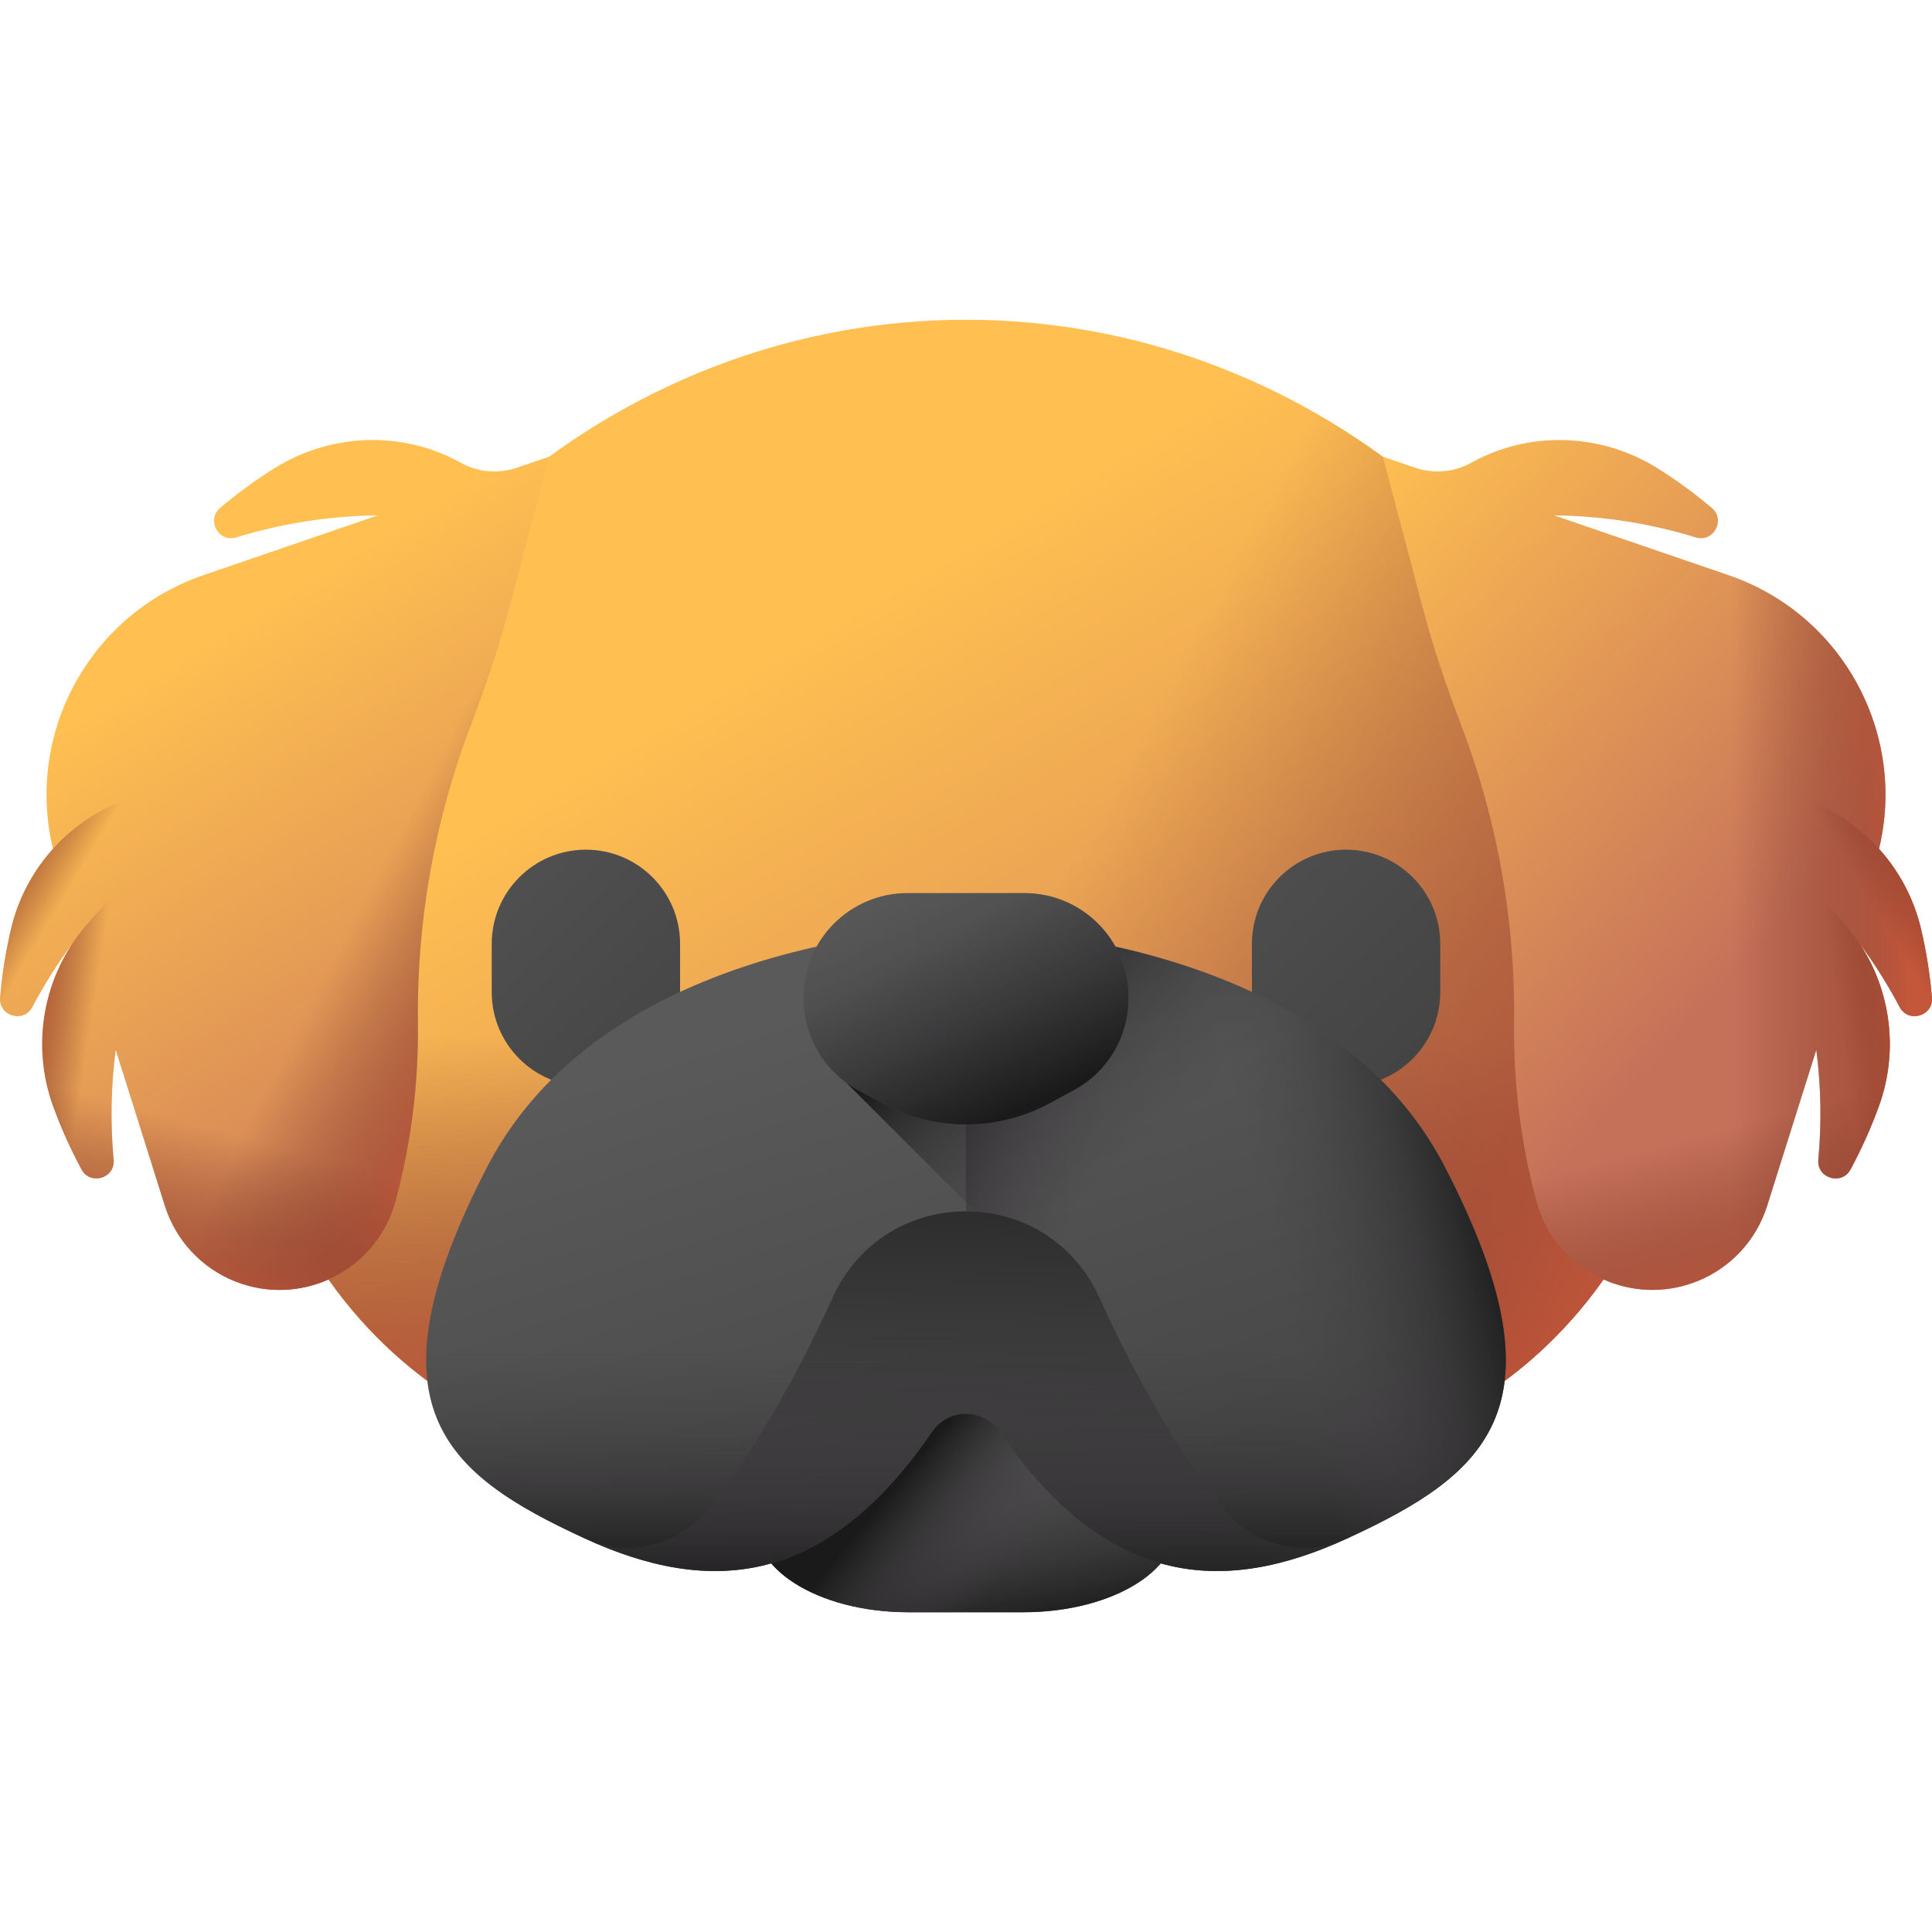 <svg id="Capa_1" enable-background="new 0 0 512 512" height="512" viewBox="0 0 512 512" width="512" xmlns="http://www.w3.org/2000/svg" xmlns:xlink="http://www.w3.org/1999/xlink"><linearGradient id="lg1"><stop offset="0" stop-color="#ffbf51"/><stop offset="1" stop-color="#c5715a"/></linearGradient><linearGradient id="SVGID_1_" gradientUnits="userSpaceOnUse" x1="203.767" x2="339.239" xlink:href="#lg1" y1="175.094" y2="405.898"/><linearGradient id="lg2"><stop offset="0" stop-color="#883f2e" stop-opacity="0"/><stop offset=".298" stop-color="#8b402e" stop-opacity=".298"/><stop offset=".536" stop-color="#954430" stop-opacity=".536"/><stop offset=".753" stop-color="#a64b34" stop-opacity=".753"/><stop offset=".957" stop-color="#be5539" stop-opacity=".957"/><stop offset="1" stop-color="#c4573a"/></linearGradient><linearGradient id="SVGID_00000160877990746248719450000007682049848593166983_" gradientUnits="userSpaceOnUse" x1="256" x2="256" xlink:href="#lg2" y1="274.287" y2="379.167"/><linearGradient id="SVGID_00000049189187953120424660000007546762051368355723_" gradientUnits="userSpaceOnUse" x1="278.057" x2="440.592" xlink:href="#lg2" y1="239.775" y2="326.389"/><linearGradient id="lg3"><stop offset="0" stop-color="#5a5a5a"/><stop offset="1" stop-color="#444"/></linearGradient><linearGradient id="SVGID_00000067216066414551085590000001889949331062819201_" gradientUnits="userSpaceOnUse" x1="89.326" x2="184.132" xlink:href="#lg3" y1="190.583" y2="285.389"/><linearGradient id="SVGID_00000075851276200973699630000011454054864620871828_" gradientUnits="userSpaceOnUse" x1="278.153" x2="377.708" xlink:href="#lg3" y1="177.955" y2="277.51"/><linearGradient id="SVGID_00000069371953804526312490000010433951061987040659_" gradientUnits="userSpaceOnUse" x1="249.078" x2="272.366" xlink:href="#lg3" y1="374.246" y2="430.325"/><linearGradient id="lg4"><stop offset="0" stop-color="#433f43" stop-opacity="0"/><stop offset=".299" stop-color="#3e3b3e" stop-opacity=".3"/><stop offset=".642" stop-color="#302e30" stop-opacity=".643"/><stop offset="1" stop-color="#1a1a1a"/></linearGradient><linearGradient id="SVGID_00000117676060522538829200000010774033243794798731_" gradientUnits="userSpaceOnUse" x1="252.687" x2="261.241" xlink:href="#lg4" y1="385.734" y2="433.734"/><linearGradient id="SVGID_00000127733584059998506230000004459090097753888159_" gradientUnits="userSpaceOnUse" x1="278.341" x2="249.351" xlink:href="#lg4" y1="402.679" y2="378.917"/><linearGradient id="SVGID_00000139974230651068636550000007875227032983427714_" gradientUnits="userSpaceOnUse" x1="225.016" x2="277.412" xlink:href="#lg3" y1="263.266" y2="424.731"/><linearGradient id="SVGID_00000127729256236602500190000010506201512439766177_" gradientUnits="userSpaceOnUse" x1="307.564" x2="267.168" xlink:href="#lg4" y1="300.59" y2="254.491"/><linearGradient id="SVGID_00000136397763120885355960000014742347792065329803_" gradientUnits="userSpaceOnUse" x1="256" x2="256" xlink:href="#lg4" y1="357.065" y2="417.303"/><linearGradient id="SVGID_00000059278125087745609940000005926241717921359511_" gradientUnits="userSpaceOnUse" x1="284.904" x2="235.003" xlink:href="#lg4" y1="319.551" y2="303.868"/><linearGradient id="SVGID_00000110446520380156050420000016439753365952110222_" gradientUnits="userSpaceOnUse" x1="334.574" x2="393.029" xlink:href="#lg4" y1="320.476" y2="306.694"/><linearGradient id="SVGID_00000165915767263385899500000016630493892990589086_" gradientUnits="userSpaceOnUse" x1="255.995" x2="255.995" xlink:href="#lg4" y1="466.134" y2="287.201"/><linearGradient id="SVGID_00000124158304193848038210000017227507021011563187_" gradientUnits="userSpaceOnUse" x1="248.221" x2="266.627" xlink:href="#lg3" y1="249.864" y2="284.333"/><linearGradient id="SVGID_00000037686051893048414450000002415640724885038229_" gradientUnits="userSpaceOnUse" x1="239.438" x2="269.735" xlink:href="#lg4" y1="228.576" y2="294.161"/><linearGradient id="SVGID_00000081614748021909578840000003809317872346785152_" gradientTransform="matrix(.966 .259 -.259 .966 87.927 -284.288)" gradientUnits="userSpaceOnUse" x1="86.357" x2="223.182" xlink:href="#lg1" y1="446.912" y2="577.313"/><linearGradient id="SVGID_00000115496214474321585120000012903112429179153810_" gradientTransform="matrix(.966 .259 -.259 .966 87.927 -284.288)" gradientUnits="userSpaceOnUse" x1="146.153" x2="194.973" xlink:href="#lg2" y1="492.45" y2="503.371"/><linearGradient id="SVGID_00000080193571925984373080000010359029096688530821_" gradientTransform="matrix(.966 .259 -.259 .966 87.927 -284.288)" gradientUnits="userSpaceOnUse" x1="113.723" x2="113.723" xlink:href="#lg2" y1="571.534" y2="617.391"/><linearGradient id="SVGID_00000144295988148185139190000010254853835163746688_" gradientTransform="matrix(.966 .259 -.259 .966 87.927 -284.288)" gradientUnits="userSpaceOnUse" x1="68.014" x2="50.028" xlink:href="#lg2" y1="518.142" y2="513.003"/><linearGradient id="SVGID_00000069360495002736404550000010953008128125061049_" gradientTransform="matrix(.966 .259 -.259 .966 87.927 -284.288)" gradientUnits="userSpaceOnUse" x1="82.468" x2="65.124" xlink:href="#lg2" y1="554.399" y2="556.326"/><linearGradient id="SVGID_00000161628176951524086400000013707267978923503777_" gradientUnits="userSpaceOnUse" x1="340.38" x2="460.618" xlink:href="#lg1" y1="147.623" y2="257.405"/><linearGradient id="SVGID_00000008108694039376758010000010080273005885411726_" gradientTransform="matrix(.966 -.259 .259 .966 .303 385.888)" gradientUnits="userSpaceOnUse" x1="484.059" x2="529.667" xlink:href="#lg2" y1="-33.809" y2="-21.604"/><linearGradient id="SVGID_00000094615549168774602720000007303974769594314892_" gradientTransform="matrix(-.966 .259 .259 .966 1155.971 76.228)" gradientUnits="userSpaceOnUse" x1="727.375" x2="727.375" xlink:href="#lg2" y1="33.873" y2="79.729"/><linearGradient id="SVGID_00000132065023135598333930000005562942187789148860_" gradientTransform="matrix(-.966 .259 .259 .966 1155.971 76.228)" gradientUnits="userSpaceOnUse" x1="681.666" x2="663.679" xlink:href="#lg2" y1="-19.519" y2="-24.658"/><linearGradient id="SVGID_00000106838408505181898650000016406275455907353481_" gradientTransform="matrix(-.966 .259 .259 .966 1155.971 76.228)" gradientUnits="userSpaceOnUse" x1="696.119" x2="678.775" xlink:href="#lg2" y1="16.738" y2="18.665"/><g><g><path d="m444.055 239.688c-21.069-90.93-98.766-154.95-188.055-154.95-89.288 0-166.986 64.019-188.055 154.949-17.47 75.398 37.029 148.041 111.066 148.041h153.978c74.037 0 128.537-72.642 111.066-148.04z" fill="url(#SVGID_1_)"/><path d="m67.945 239.687c-17.47 75.399 37.029 148.041 111.066 148.041h153.978c74.037 0 128.537-72.642 111.066-148.041-4.293-18.528-10.938-35.937-19.552-51.916h-337.006c-8.614 15.979-15.259 33.389-19.552 51.916z" fill="url(#SVGID_00000160877990746248719450000007682049848593166983_)"/><path d="m444.055 239.687c-21.069-90.929-98.766-154.949-188.055-154.949-5.236 0-10.43.229-15.578.661v302.329h92.567c74.037 0 128.537-72.642 111.066-148.041z" fill="url(#SVGID_00000049189187953120424660000007546762051368355723_)"/><g><path d="m155.272 287.886c-13.784 0-24.957-11.174-24.957-24.957v-12.799c0-13.784 11.174-24.957 24.957-24.957 13.783 0 24.957 11.174 24.957 24.957v12.799c.001 13.783-11.173 24.957-24.957 24.957z" fill="url(#SVGID_00000067216066414551085590000001889949331062819201_)"/><path d="m356.728 287.886c-13.784 0-24.957-11.174-24.957-24.957v-12.799c0-13.784 11.174-24.957 24.957-24.957 13.784 0 24.957 11.174 24.957 24.957v12.799c0 13.783-11.174 24.957-24.957 24.957z" fill="url(#SVGID_00000075851276200973699630000011454054864620871828_)"/></g><g><path d="m271.217 427.262h-30.434c-24.162 0-42.934-11.954-40.182-25.589l10.795-53.479h89.207l10.795 53.479c2.753 13.635-16.019 25.589-40.181 25.589z" fill="url(#SVGID_00000069371953804526312490000010433951061987040659_)"/><path d="m271.217 427.262h-30.434c-24.162 0-42.934-11.954-40.182-25.589l10.795-53.479h89.207l10.795 53.479c2.753 13.635-16.019 25.589-40.181 25.589z" fill="url(#SVGID_00000117676060522538829200000010774033243794798731_)"/><path d="m271.217 427.262h-30.434c-24.162 0-42.934-11.954-40.182-25.589l10.795-53.479h89.207l10.795 53.479c2.753 13.635-16.019 25.589-40.181 25.589z" fill="url(#SVGID_00000127733584059998506230000004459090097753888159_)"/><path d="m382.891 309.242c-32.792-63.445-126.891-63.314-126.891-63.314s-94.099-.131-126.891 63.315-11.406 81.267 25.663 98.376c33.491 15.457 64.073 12.876 92.271-28.247 4.302-6.274 13.612-6.274 17.914 0 28.198 41.123 58.78 43.704 92.271 28.247 37.069-17.109 58.455-34.931 25.663-98.377z" fill="url(#SVGID_00000139974230651068636550000007875227032983427714_)"/><path d="m382.891 309.242c-26.664-51.589-93.86-61.143-118.045-62.912l-40.578 40.578 124.305 124.305c2.864-1.057 5.747-2.252 8.655-3.594 37.069-17.109 58.455-34.931 25.663-98.377z" fill="url(#SVGID_00000127729256236602500190000010506201512439766177_)"/><path d="m154.772 407.618c33.491 15.457 64.073 12.876 92.271-28.247 4.302-6.274 13.612-6.274 17.914 0 28.198 41.123 58.78 43.704 92.271 28.247 36.375-16.789 57.643-34.269 27.443-94.865h-257.342c-30.199 60.597-8.932 78.077 27.443 94.865z" fill="url(#SVGID_00000136397763120885355960000014742347792065329803_)"/><path d="m357.23 407.618c-.1.04-.19.09-.29.13-.74.34-1.48.67-2.21.99.51-.22 1.02-.45 1.53-.69-10.73 4.53-23.23 1.66-31.02-7.1-2.77-3.11-5.35-6.42-7.74-9.94-10.3-15.18-18.93-31.2-26.15-47.11-6.93-15.26-21.15-22.89-35.36-22.89v-75.08h.01s94.1-.13 126.89 63.31c32.79 63.45 11.41 81.27-25.66 98.38z" fill="url(#SVGID_00000059278125087745609940000005926241717921359511_)"/><path d="m357.23 407.618c-.1.04-.19.09-.29.13-.74.34-1.48.67-2.21.99.51-.22 1.02-.45 1.53-.69-10.73 4.53-23.23 1.66-31.02-7.1-2.77-3.11-5.35-6.42-7.74-9.94-10.3-15.18-18.93-31.2-26.15-47.11-6.93-15.26-21.15-22.89-35.36-22.89v-75.08h.01s94.1-.13 126.89 63.31c32.79 63.45 11.41 81.27-25.66 98.38z" fill="url(#SVGID_00000110446520380156050420000016439753365952110222_)"/><path d="m325.24 400.951c-2.766-3.11-5.354-6.427-7.74-9.943-10.3-15.18-18.93-31.2-26.15-47.11-13.85-30.52-56.86-30.52-70.7 0-7.22 15.91-15.86 31.93-26.16 47.11-2.384 3.514-4.971 6.829-7.734 9.938-7.949 8.941-20.827 11.754-31.705 6.796 33.382 15.315 63.873 12.638 91.993-28.37 4.302-6.274 13.612-6.274 17.914 0 28.117 41.005 58.604 43.684 91.983 28.375-10.879 4.955-23.752 2.142-31.701-6.796z" fill="url(#SVGID_00000165915767263385899500000016630493892990589086_)"/><path d="m278.213 292.35 6.427-3.487c8.879-4.818 14.409-14.109 14.409-24.211v-.429c0-15.213-12.332-27.545-27.545-27.545h-31.007c-15.213 0-27.545 12.332-27.545 27.545v.429c0 10.102 5.53 19.393 14.409 24.211l6.427 3.487c13.854 7.517 30.57 7.517 44.425 0z" fill="url(#SVGID_00000124158304193848038210000017227507021011563187_)"/><path d="m278.213 292.35 6.427-3.487c8.879-4.818 14.409-14.109 14.409-24.211v-.429c0-15.213-12.332-27.545-27.545-27.545h-31.007c-15.213 0-27.545 12.332-27.545 27.545v.429c0 10.102 5.53 19.393 14.409 24.211l6.427 3.487c13.854 7.517 30.57 7.517 44.425 0z" fill="url(#SVGID_00000037686051893048414450000002415640724885038229_)"/></g></g><g><g><path d="m110.749 271.135c-.349-27.133 4.467-54.043 14.146-79.306 3.886-10.144 7.345-20.447 10.117-30.95l10.521-39.854-8.453 2.897c-4.902 1.68-10.31 1.285-14.846-1.222-.106-.058-.212-.117-.318-.175-15.422-8.464-34.27-7.757-49.182 1.576-5.015 3.139-9.818 6.641-14.37 10.483-3.783 3.184-.456 9.291 4.264 7.831 11.896-3.66 24.518-5.687 37.519-5.836l-46.246 15.85c-30.201 10.361-47.22 41.936-39.862 72.527-5.361 5.951-9.257 13.238-11.149 21.305-1.392 5.933-2.353 11.982-2.87 18.097-.423 4.926 6.247 6.892 8.553 2.523 3.084-5.825 6.635-11.471 10.64-16.876-8.383 12.666-10.394 28.693-5.126 43.186 2.082 5.728 4.587 11.317 7.501 16.718 2.342 4.355 9 2.35 8.539-2.569-.88-9.535-.722-19.293.538-29.095l13.023 41.309c2.874 9.119 9.686 16.458 18.568 20.004 1.205.481 2.422.882 3.641 1.209 16.729 4.483 34.359-5.365 38.963-22.547 4.111-15.351 6.094-31.194 5.889-47.085z" fill="url(#SVGID_00000081614748021909578840000003809317872346785152_)"/><path d="m110.749 271.135c-.349-27.133 4.467-54.043 14.146-79.306 3.886-10.144 7.345-20.447 10.117-30.95l10.521-39.854-8.453 2.897c-4.902 1.68-10.31 1.285-14.846-1.222-.106-.058-.212-.117-.318-.175-15.422-8.464-34.27-7.757-49.182 1.576-3.287 2.058-6.473 4.287-9.568 6.65l-3.138 11.711c.783.225 1.662.243 2.6-.047 11.896-3.66 24.518-5.687 37.519-5.836l-42.44 14.546-40.277 150.326c1.278 2.864 2.662 5.686 4.156 8.457 2.342 4.355 9 2.35 8.539-2.569-.88-9.535-.722-19.293.538-29.095l13.023 41.309c2.874 9.119 9.686 16.458 18.568 20.004 1.205.481 2.422.882 3.641 1.209 16.729 4.483 34.359-5.365 38.963-22.547 4.113-15.35 6.096-31.193 5.891-47.084z" fill="url(#SVGID_00000115496214474321585120000012903112429179153810_)"/><path d="m2.889 246.261c-1.392 5.933-2.353 11.982-2.87 18.097-.423 4.926 6.247 6.892 8.553 2.523 3.084-5.825 6.635-11.471 10.64-16.876-8.383 12.666-10.394 28.693-5.126 43.186 2.082 5.728 4.587 11.317 7.501 16.718 2.342 4.355 9 2.35 8.539-2.569-.88-9.535-.722-19.293.538-29.095l13.023 41.309c2.874 9.119 9.686 16.458 18.568 20.004 1.205.481 2.422.882 3.641 1.209 16.729 4.483 34.359-5.365 38.963-22.547 4.113-15.35 6.095-31.194 5.891-47.084-.078-6.07.117-12.127.552-18.159l-98.614-26.423c-4.658 5.64-8.071 12.342-9.799 19.707z" fill="url(#SVGID_00000080193571925984373080000010359029096688530821_)"/><path d="m51.091 207.506 4.884 8.459-4.309 2.935c-18.882 12.837-33.319 29.517-43.095 47.98-2.305 4.369-8.976 2.404-8.553-2.523.517-6.115 1.478-12.164 2.87-18.097 3.979-16.969 16.813-30.496 33.541-35.368 4.766-1.387 9.656-2.524 14.662-3.386z" fill="url(#SVGID_00000144295988148185139190000010254853835163746688_)"/><path d="m33.224 234.376 8.717 4.408-2 4.815c-8.78 21.077-11.736 42.938-9.815 63.741.461 4.919-6.197 6.923-8.539 2.569-2.913-5.401-5.419-10.99-7.501-16.718-5.955-16.38-2.615-34.725 8.72-47.956 3.228-3.771 6.699-7.398 10.418-10.859z" fill="url(#SVGID_00000069360495002736404550000010953008128125061049_)"/></g><g><path d="m401.251 271.135c.349-27.133-4.467-54.043-14.146-79.306-3.886-10.144-7.345-20.447-10.117-30.95l-10.521-39.854 8.453 2.897c4.902 1.68 10.31 1.285 14.846-1.222.106-.058.212-.117.318-.175 15.422-8.464 34.27-7.757 49.182 1.576 5.015 3.139 9.818 6.641 14.37 10.483 3.783 3.184.456 9.291-4.264 7.831-11.896-3.66-24.518-5.687-37.519-5.836l46.246 15.85c30.203 10.359 47.222 41.934 39.864 72.525 5.361 5.951 9.257 13.238 11.149 21.305 1.392 5.933 2.353 11.982 2.87 18.097.423 4.926-6.247 6.892-8.553 2.523-3.084-5.825-6.635-11.471-10.64-16.876 8.383 12.666 10.394 28.693 5.126 43.186-2.082 5.728-4.587 11.317-7.501 16.718-2.342 4.355-9 2.35-8.539-2.569.88-9.535.722-19.293-.538-29.095l-13.023 41.309c-2.874 9.119-9.686 16.458-18.568 20.004-1.205.481-2.422.882-3.641 1.209-16.729 4.483-34.359-5.365-38.963-22.547-4.113-15.349-6.096-31.192-5.891-47.083z" fill="url(#SVGID_00000161628176951524086400000013707267978923503777_)"/><path d="m458.097 152.431-46.246-15.85c13.001.149 25.622 2.176 37.519 5.836 4.72 1.459 8.046-4.647 4.264-7.831-4.552-3.842-9.355-7.344-14.37-10.483-14.301-8.951-32.22-9.962-47.267-2.565l58.349 217.76c8.586-3.634 15.16-10.834 17.968-19.745l13.024-41.309c1.26 9.802 1.418 19.56.537 29.095-.461 4.918 6.197 6.923 8.539 2.569 2.913-5.401 5.419-10.99 7.5-16.718 5.268-14.492 3.257-30.52-5.126-43.186 4.005 5.405 7.556 11.051 10.64 16.876 2.305 4.369 8.976 2.404 8.553-2.523-.517-6.115-1.478-12.164-2.87-18.097-1.892-8.067-5.788-15.353-11.149-21.305 7.357-30.59-9.662-62.165-39.865-72.524z" fill="url(#SVGID_00000008108694039376758010000010080273005885411726_)"/><path d="m509.111 246.261c1.392 5.933 2.353 11.982 2.87 18.097.423 4.926-6.247 6.892-8.553 2.523-3.084-5.825-6.635-11.471-10.64-16.876 8.383 12.666 10.394 28.693 5.126 43.186-2.082 5.728-4.587 11.317-7.501 16.718-2.342 4.355-9 2.35-8.539-2.569.88-9.535.722-19.293-.538-29.095l-13.023 41.309c-2.874 9.119-9.686 16.458-18.568 20.004-1.205.481-2.422.882-3.641 1.209-16.729 4.483-34.359-5.365-38.963-22.547-4.113-15.35-6.095-31.194-5.891-47.084.078-6.07-.117-12.127-.552-18.159l98.614-26.423c4.658 5.64 8.071 12.342 9.799 19.707z" fill="url(#SVGID_00000094615549168774602720000007303974769594314892_)"/><path d="m460.909 207.506-4.884 8.459 4.309 2.935c18.882 12.837 33.319 29.517 43.095 47.98 2.305 4.369 8.976 2.404 8.553-2.523-.517-6.115-1.478-12.164-2.87-18.097-3.979-16.969-16.813-30.496-33.541-35.368-4.766-1.387-9.656-2.524-14.662-3.386z" fill="url(#SVGID_00000132065023135598333930000005562942187789148860_)"/><path d="m478.776 234.376-8.717 4.408 2 4.815c8.78 21.077 11.736 42.938 9.815 63.741-.461 4.919 6.197 6.923 8.539 2.569 2.913-5.401 5.419-10.99 7.501-16.718 5.955-16.38 2.615-34.725-8.72-47.956-3.228-3.771-6.699-7.398-10.418-10.859z" fill="url(#SVGID_00000106838408505181898650000016406275455907353481_)"/></g></g></g></svg>
